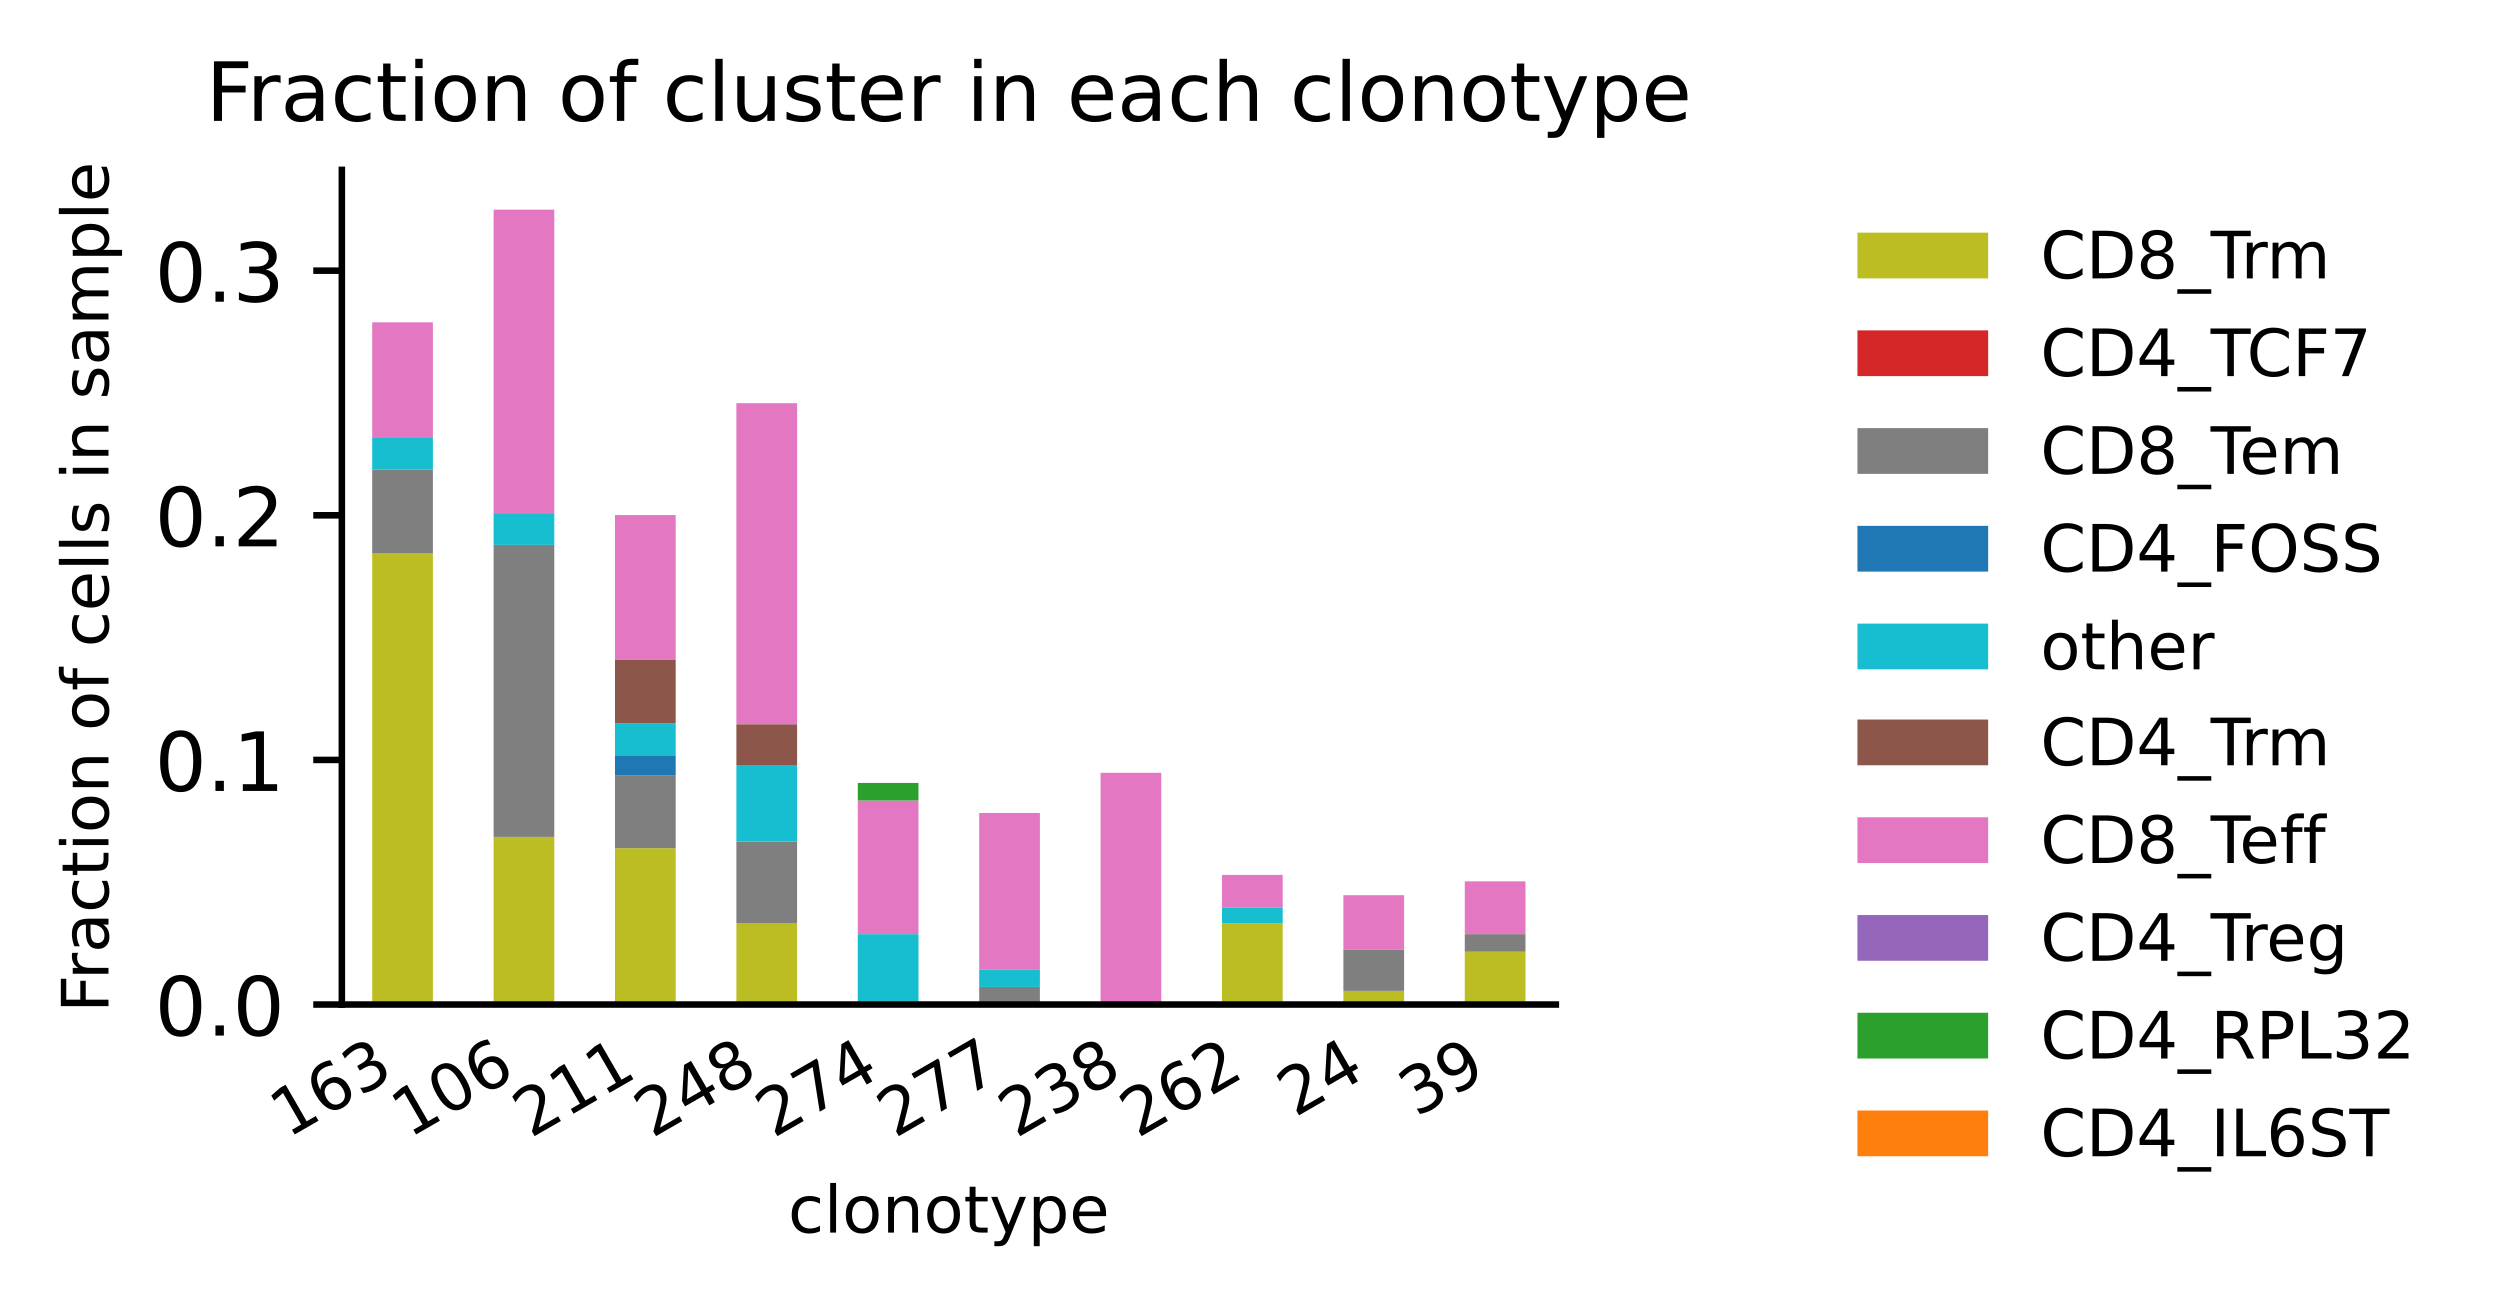 <?xml version="1.0" encoding="utf-8" standalone="no"?>
<!DOCTYPE svg PUBLIC "-//W3C//DTD SVG 1.1//EN"
  "http://www.w3.org/Graphics/SVG/1.1/DTD/svg11.dtd">
<!-- Created with matplotlib (https://matplotlib.org/) -->
<svg height="159.749pt" version="1.1" viewBox="0 0 306.031 159.749" width="306.031pt" xmlns="http://www.w3.org/2000/svg" xmlns:xlink="http://www.w3.org/1999/xlink">
 <defs>
  <style type="text/css">
*{stroke-linecap:butt;stroke-linejoin:round;}
  </style>
 </defs>
 <g id="figure_1">
  <g id="patch_1">
   <path d="M 0 159.749 
L 306.031 159.749 
L 306.031 0 
L 0 0 
z
" style="fill:#ffffff;"/>
  </g>
  <g id="axes_1">
   <g id="patch_2">
    <path d="M 41.846 122.966 
L 190.454 122.966 
L 190.454 20.798 
L 41.846 20.798 
z
" style="fill:#ffffff;"/>
   </g>
   <g id="patch_3">
    <path clip-path="url(#pb2cbaf1d78)" d="M 45.561 122.966 
L 52.991 122.966 
L 52.991 67.765 
L 45.561 67.765 
z
" style="fill:#bcbd22;"/>
   </g>
   <g id="patch_4">
    <path clip-path="url(#pb2cbaf1d78)" d="M 60.422 122.966 
L 67.852 122.966 
L 67.852 102.447 
L 60.422 102.447 
z
" style="fill:#bcbd22;"/>
   </g>
   <g id="patch_5">
    <path clip-path="url(#pb2cbaf1d78)" d="M 75.282 122.966 
L 82.713 122.966 
L 82.713 103.827 
L 75.282 103.827 
z
" style="fill:#bcbd22;"/>
   </g>
   <g id="patch_6">
    <path clip-path="url(#pb2cbaf1d78)" d="M 90.143 122.966 
L 97.574 122.966 
L 97.574 112.985 
L 90.143 112.985 
z
" style="fill:#bcbd22;"/>
   </g>
   <g id="patch_7">
    <path clip-path="url(#pb2cbaf1d78)" d="M 105.004 122.966 
L 112.434 122.966 
L 112.434 122.966 
L 105.004 122.966 
z
" style="fill:#bcbd22;"/>
   </g>
   <g id="patch_8">
    <path clip-path="url(#pb2cbaf1d78)" d="M 119.865 122.966 
L 127.295 122.966 
L 127.295 122.966 
L 119.865 122.966 
z
" style="fill:#bcbd22;"/>
   </g>
   <g id="patch_9">
    <path clip-path="url(#pb2cbaf1d78)" d="M 134.726 122.966 
L 142.156 122.966 
L 142.156 122.966 
L 134.726 122.966 
z
" style="fill:#bcbd22;"/>
   </g>
   <g id="patch_10">
    <path clip-path="url(#pb2cbaf1d78)" d="M 149.586 122.966 
L 157.017 122.966 
L 157.017 113.051 
L 149.586 113.051 
z
" style="fill:#bcbd22;"/>
   </g>
   <g id="patch_11">
    <path clip-path="url(#pb2cbaf1d78)" d="M 164.447 122.966 
L 171.878 122.966 
L 171.878 121.294 
L 164.447 121.294 
z
" style="fill:#bcbd22;"/>
   </g>
   <g id="patch_12">
    <path clip-path="url(#pb2cbaf1d78)" d="M 179.308 122.966 
L 186.738 122.966 
L 186.738 116.504 
L 179.308 116.504 
z
" style="fill:#bcbd22;"/>
   </g>
   <g id="patch_13">
    <path clip-path="url(#pb2cbaf1d78)" d="M 45.561 122.966 
L 52.991 122.966 
L 52.991 122.966 
L 45.561 122.966 
z
" style="fill:#d62728;"/>
   </g>
   <g id="patch_14">
    <path clip-path="url(#pb2cbaf1d78)" d="M 60.422 122.966 
L 67.852 122.966 
L 67.852 122.966 
L 60.422 122.966 
z
" style="fill:#d62728;"/>
   </g>
   <g id="patch_15">
    <path clip-path="url(#pb2cbaf1d78)" d="M 75.282 122.966 
L 82.713 122.966 
L 82.713 122.966 
L 75.282 122.966 
z
" style="fill:#d62728;"/>
   </g>
   <g id="patch_16">
    <path clip-path="url(#pb2cbaf1d78)" d="M 90.143 122.966 
L 97.574 122.966 
L 97.574 122.966 
L 90.143 122.966 
z
" style="fill:#d62728;"/>
   </g>
   <g id="patch_17">
    <path clip-path="url(#pb2cbaf1d78)" d="M 105.004 122.966 
L 112.434 122.966 
L 112.434 122.966 
L 105.004 122.966 
z
" style="fill:#d62728;"/>
   </g>
   <g id="patch_18">
    <path clip-path="url(#pb2cbaf1d78)" d="M 119.865 122.966 
L 127.295 122.966 
L 127.295 122.966 
L 119.865 122.966 
z
" style="fill:#d62728;"/>
   </g>
   <g id="patch_19">
    <path clip-path="url(#pb2cbaf1d78)" d="M 134.726 122.966 
L 142.156 122.966 
L 142.156 122.966 
L 134.726 122.966 
z
" style="fill:#d62728;"/>
   </g>
   <g id="patch_20">
    <path clip-path="url(#pb2cbaf1d78)" d="M 149.586 122.966 
L 157.017 122.966 
L 157.017 122.966 
L 149.586 122.966 
z
" style="fill:#d62728;"/>
   </g>
   <g id="patch_21">
    <path clip-path="url(#pb2cbaf1d78)" d="M 164.447 122.966 
L 171.878 122.966 
L 171.878 122.966 
L 164.447 122.966 
z
" style="fill:#d62728;"/>
   </g>
   <g id="patch_22">
    <path clip-path="url(#pb2cbaf1d78)" d="M 179.308 122.966 
L 186.738 122.966 
L 186.738 122.966 
L 179.308 122.966 
z
" style="fill:#d62728;"/>
   </g>
   <g id="patch_23">
    <path clip-path="url(#pb2cbaf1d78)" d="M 45.561 67.765 
L 52.991 67.765 
L 52.991 57.506 
L 45.561 57.506 
z
" style="fill:#7f7f7f;"/>
   </g>
   <g id="patch_24">
    <path clip-path="url(#pb2cbaf1d78)" d="M 60.422 102.447 
L 67.852 102.447 
L 67.852 66.703 
L 60.422 66.703 
z
" style="fill:#7f7f7f;"/>
   </g>
   <g id="patch_25">
    <path clip-path="url(#pb2cbaf1d78)" d="M 75.282 103.827 
L 82.713 103.827 
L 82.713 94.948 
L 75.282 94.948 
z
" style="fill:#7f7f7f;"/>
   </g>
   <g id="patch_26">
    <path clip-path="url(#pb2cbaf1d78)" d="M 90.143 112.985 
L 97.574 112.985 
L 97.574 103.004 
L 90.143 103.004 
z
" style="fill:#7f7f7f;"/>
   </g>
   <g id="patch_27">
    <path clip-path="url(#pb2cbaf1d78)" d="M 105.004 122.966 
L 112.434 122.966 
L 112.434 122.966 
L 105.004 122.966 
z
" style="fill:#7f7f7f;"/>
   </g>
   <g id="patch_28">
    <path clip-path="url(#pb2cbaf1d78)" d="M 119.865 122.966 
L 127.295 122.966 
L 127.295 120.812 
L 119.865 120.812 
z
" style="fill:#7f7f7f;"/>
   </g>
   <g id="patch_29">
    <path clip-path="url(#pb2cbaf1d78)" d="M 134.726 122.966 
L 142.156 122.966 
L 142.156 122.966 
L 134.726 122.966 
z
" style="fill:#7f7f7f;"/>
   </g>
   <g id="patch_30">
    <path clip-path="url(#pb2cbaf1d78)" d="M 149.586 122.966 
L 157.017 122.966 
L 157.017 122.966 
L 149.586 122.966 
z
" style="fill:#7f7f7f;"/>
   </g>
   <g id="patch_31">
    <path clip-path="url(#pb2cbaf1d78)" d="M 164.447 121.294 
L 171.878 121.294 
L 171.878 116.275 
L 164.447 116.275 
z
" style="fill:#7f7f7f;"/>
   </g>
   <g id="patch_32">
    <path clip-path="url(#pb2cbaf1d78)" d="M 179.308 116.504 
L 186.738 116.504 
L 186.738 114.35 
L 179.308 114.35 
z
" style="fill:#7f7f7f;"/>
   </g>
   <g id="patch_33">
    <path clip-path="url(#pb2cbaf1d78)" d="M 45.561 122.966 
L 52.991 122.966 
L 52.991 122.966 
L 45.561 122.966 
z
" style="fill:#1f77b4;"/>
   </g>
   <g id="patch_34">
    <path clip-path="url(#pb2cbaf1d78)" d="M 60.422 122.966 
L 67.852 122.966 
L 67.852 122.966 
L 60.422 122.966 
z
" style="fill:#1f77b4;"/>
   </g>
   <g id="patch_35">
    <path clip-path="url(#pb2cbaf1d78)" d="M 75.282 94.948 
L 82.713 94.948 
L 82.713 92.452 
L 75.282 92.452 
z
" style="fill:#1f77b4;"/>
   </g>
   <g id="patch_36">
    <path clip-path="url(#pb2cbaf1d78)" d="M 90.143 122.966 
L 97.574 122.966 
L 97.574 122.966 
L 90.143 122.966 
z
" style="fill:#1f77b4;"/>
   </g>
   <g id="patch_37">
    <path clip-path="url(#pb2cbaf1d78)" d="M 105.004 122.966 
L 112.434 122.966 
L 112.434 122.966 
L 105.004 122.966 
z
" style="fill:#1f77b4;"/>
   </g>
   <g id="patch_38">
    <path clip-path="url(#pb2cbaf1d78)" d="M 119.865 122.966 
L 127.295 122.966 
L 127.295 122.966 
L 119.865 122.966 
z
" style="fill:#1f77b4;"/>
   </g>
   <g id="patch_39">
    <path clip-path="url(#pb2cbaf1d78)" d="M 134.726 122.966 
L 142.156 122.966 
L 142.156 122.966 
L 134.726 122.966 
z
" style="fill:#1f77b4;"/>
   </g>
   <g id="patch_40">
    <path clip-path="url(#pb2cbaf1d78)" d="M 149.586 122.966 
L 157.017 122.966 
L 157.017 122.966 
L 149.586 122.966 
z
" style="fill:#1f77b4;"/>
   </g>
   <g id="patch_41">
    <path clip-path="url(#pb2cbaf1d78)" d="M 164.447 122.966 
L 171.878 122.966 
L 171.878 122.966 
L 164.447 122.966 
z
" style="fill:#1f77b4;"/>
   </g>
   <g id="patch_42">
    <path clip-path="url(#pb2cbaf1d78)" d="M 179.308 122.966 
L 186.738 122.966 
L 186.738 122.966 
L 179.308 122.966 
z
" style="fill:#1f77b4;"/>
   </g>
   <g id="patch_43">
    <path clip-path="url(#pb2cbaf1d78)" d="M 45.561 57.506 
L 52.991 57.506 
L 52.991 53.617 
L 45.561 53.617 
z
" style="fill:#17becf;"/>
   </g>
   <g id="patch_44">
    <path clip-path="url(#pb2cbaf1d78)" d="M 60.422 66.703 
L 67.852 66.703 
L 67.852 62.814 
L 60.422 62.814 
z
" style="fill:#17becf;"/>
   </g>
   <g id="patch_45">
    <path clip-path="url(#pb2cbaf1d78)" d="M 75.282 92.452 
L 82.713 92.452 
L 82.713 88.564 
L 75.282 88.564 
z
" style="fill:#17becf;"/>
   </g>
   <g id="patch_46">
    <path clip-path="url(#pb2cbaf1d78)" d="M 90.143 103.004 
L 97.574 103.004 
L 97.574 93.646 
L 90.143 93.646 
z
" style="fill:#17becf;"/>
   </g>
   <g id="patch_47">
    <path clip-path="url(#pb2cbaf1d78)" d="M 105.004 122.966 
L 112.434 122.966 
L 112.434 114.35 
L 105.004 114.35 
z
" style="fill:#17becf;"/>
   </g>
   <g id="patch_48">
    <path clip-path="url(#pb2cbaf1d78)" d="M 119.865 120.812 
L 127.295 120.812 
L 127.295 118.658 
L 119.865 118.658 
z
" style="fill:#17becf;"/>
   </g>
   <g id="patch_49">
    <path clip-path="url(#pb2cbaf1d78)" d="M 134.726 122.966 
L 142.156 122.966 
L 142.156 122.966 
L 134.726 122.966 
z
" style="fill:#17becf;"/>
   </g>
   <g id="patch_50">
    <path clip-path="url(#pb2cbaf1d78)" d="M 149.586 113.051 
L 157.017 113.051 
L 157.017 111.068 
L 149.586 111.068 
z
" style="fill:#17becf;"/>
   </g>
   <g id="patch_51">
    <path clip-path="url(#pb2cbaf1d78)" d="M 164.447 122.966 
L 171.878 122.966 
L 171.878 122.966 
L 164.447 122.966 
z
" style="fill:#17becf;"/>
   </g>
   <g id="patch_52">
    <path clip-path="url(#pb2cbaf1d78)" d="M 179.308 122.966 
L 186.738 122.966 
L 186.738 122.966 
L 179.308 122.966 
z
" style="fill:#17becf;"/>
   </g>
   <g id="patch_53">
    <path clip-path="url(#pb2cbaf1d78)" d="M 45.561 122.966 
L 52.991 122.966 
L 52.991 122.966 
L 45.561 122.966 
z
" style="fill:#8c564b;"/>
   </g>
   <g id="patch_54">
    <path clip-path="url(#pb2cbaf1d78)" d="M 60.422 122.966 
L 67.852 122.966 
L 67.852 122.966 
L 60.422 122.966 
z
" style="fill:#8c564b;"/>
   </g>
   <g id="patch_55">
    <path clip-path="url(#pb2cbaf1d78)" d="M 75.282 88.564 
L 82.713 88.564 
L 82.713 80.786 
L 75.282 80.786 
z
" style="fill:#8c564b;"/>
   </g>
   <g id="patch_56">
    <path clip-path="url(#pb2cbaf1d78)" d="M 90.143 93.646 
L 97.574 93.646 
L 97.574 88.656 
L 90.143 88.656 
z
" style="fill:#8c564b;"/>
   </g>
   <g id="patch_57">
    <path clip-path="url(#pb2cbaf1d78)" d="M 105.004 122.966 
L 112.434 122.966 
L 112.434 122.966 
L 105.004 122.966 
z
" style="fill:#8c564b;"/>
   </g>
   <g id="patch_58">
    <path clip-path="url(#pb2cbaf1d78)" d="M 119.865 122.966 
L 127.295 122.966 
L 127.295 122.966 
L 119.865 122.966 
z
" style="fill:#8c564b;"/>
   </g>
   <g id="patch_59">
    <path clip-path="url(#pb2cbaf1d78)" d="M 134.726 122.966 
L 142.156 122.966 
L 142.156 122.966 
L 134.726 122.966 
z
" style="fill:#8c564b;"/>
   </g>
   <g id="patch_60">
    <path clip-path="url(#pb2cbaf1d78)" d="M 149.586 122.966 
L 157.017 122.966 
L 157.017 122.966 
L 149.586 122.966 
z
" style="fill:#8c564b;"/>
   </g>
   <g id="patch_61">
    <path clip-path="url(#pb2cbaf1d78)" d="M 164.447 122.966 
L 171.878 122.966 
L 171.878 122.966 
L 164.447 122.966 
z
" style="fill:#8c564b;"/>
   </g>
   <g id="patch_62">
    <path clip-path="url(#pb2cbaf1d78)" d="M 179.308 122.966 
L 186.738 122.966 
L 186.738 122.966 
L 179.308 122.966 
z
" style="fill:#8c564b;"/>
   </g>
   <g id="patch_63">
    <path clip-path="url(#pb2cbaf1d78)" d="M 45.561 53.617 
L 52.991 53.617 
L 52.991 39.455 
L 45.561 39.455 
z
" style="fill:#e377c2;"/>
   </g>
   <g id="patch_64">
    <path clip-path="url(#pb2cbaf1d78)" d="M 60.422 62.814 
L 67.852 62.814 
L 67.852 25.664 
L 60.422 25.664 
z
" style="fill:#e377c2;"/>
   </g>
   <g id="patch_65">
    <path clip-path="url(#pb2cbaf1d78)" d="M 75.282 80.786 
L 82.713 80.786 
L 82.713 63.053 
L 75.282 63.053 
z
" style="fill:#e377c2;"/>
   </g>
   <g id="patch_66">
    <path clip-path="url(#pb2cbaf1d78)" d="M 90.143 88.656 
L 97.574 88.656 
L 97.574 49.355 
L 90.143 49.355 
z
" style="fill:#e377c2;"/>
   </g>
   <g id="patch_67">
    <path clip-path="url(#pb2cbaf1d78)" d="M 105.004 114.35 
L 112.434 114.35 
L 112.434 97.996 
L 105.004 97.996 
z
" style="fill:#e377c2;"/>
   </g>
   <g id="patch_68">
    <path clip-path="url(#pb2cbaf1d78)" d="M 119.865 118.658 
L 127.295 118.658 
L 127.295 99.517 
L 119.865 99.517 
z
" style="fill:#e377c2;"/>
   </g>
   <g id="patch_69">
    <path clip-path="url(#pb2cbaf1d78)" d="M 134.726 122.966 
L 142.156 122.966 
L 142.156 94.599 
L 134.726 94.599 
z
" style="fill:#e377c2;"/>
   </g>
   <g id="patch_70">
    <path clip-path="url(#pb2cbaf1d78)" d="M 149.586 111.068 
L 157.017 111.068 
L 157.017 107.102 
L 149.586 107.102 
z
" style="fill:#e377c2;"/>
   </g>
   <g id="patch_71">
    <path clip-path="url(#pb2cbaf1d78)" d="M 164.447 116.275 
L 171.878 116.275 
L 171.878 109.584 
L 164.447 109.584 
z
" style="fill:#e377c2;"/>
   </g>
   <g id="patch_72">
    <path clip-path="url(#pb2cbaf1d78)" d="M 179.308 114.35 
L 186.738 114.35 
L 186.738 107.887 
L 179.308 107.887 
z
" style="fill:#e377c2;"/>
   </g>
   <g id="patch_73">
    <path clip-path="url(#pb2cbaf1d78)" d="M 45.561 122.966 
L 52.991 122.966 
L 52.991 122.966 
L 45.561 122.966 
z
" style="fill:#9467bd;"/>
   </g>
   <g id="patch_74">
    <path clip-path="url(#pb2cbaf1d78)" d="M 60.422 122.966 
L 67.852 122.966 
L 67.852 122.966 
L 60.422 122.966 
z
" style="fill:#9467bd;"/>
   </g>
   <g id="patch_75">
    <path clip-path="url(#pb2cbaf1d78)" d="M 75.282 122.966 
L 82.713 122.966 
L 82.713 122.966 
L 75.282 122.966 
z
" style="fill:#9467bd;"/>
   </g>
   <g id="patch_76">
    <path clip-path="url(#pb2cbaf1d78)" d="M 90.143 122.966 
L 97.574 122.966 
L 97.574 122.966 
L 90.143 122.966 
z
" style="fill:#9467bd;"/>
   </g>
   <g id="patch_77">
    <path clip-path="url(#pb2cbaf1d78)" d="M 105.004 122.966 
L 112.434 122.966 
L 112.434 122.966 
L 105.004 122.966 
z
" style="fill:#9467bd;"/>
   </g>
   <g id="patch_78">
    <path clip-path="url(#pb2cbaf1d78)" d="M 119.865 122.966 
L 127.295 122.966 
L 127.295 122.966 
L 119.865 122.966 
z
" style="fill:#9467bd;"/>
   </g>
   <g id="patch_79">
    <path clip-path="url(#pb2cbaf1d78)" d="M 134.726 122.966 
L 142.156 122.966 
L 142.156 122.966 
L 134.726 122.966 
z
" style="fill:#9467bd;"/>
   </g>
   <g id="patch_80">
    <path clip-path="url(#pb2cbaf1d78)" d="M 149.586 122.966 
L 157.017 122.966 
L 157.017 122.966 
L 149.586 122.966 
z
" style="fill:#9467bd;"/>
   </g>
   <g id="patch_81">
    <path clip-path="url(#pb2cbaf1d78)" d="M 164.447 122.966 
L 171.878 122.966 
L 171.878 122.966 
L 164.447 122.966 
z
" style="fill:#9467bd;"/>
   </g>
   <g id="patch_82">
    <path clip-path="url(#pb2cbaf1d78)" d="M 179.308 122.966 
L 186.738 122.966 
L 186.738 122.966 
L 179.308 122.966 
z
" style="fill:#9467bd;"/>
   </g>
   <g id="patch_83">
    <path clip-path="url(#pb2cbaf1d78)" d="M 45.561 122.966 
L 52.991 122.966 
L 52.991 122.966 
L 45.561 122.966 
z
" style="fill:#2ca02c;"/>
   </g>
   <g id="patch_84">
    <path clip-path="url(#pb2cbaf1d78)" d="M 60.422 122.966 
L 67.852 122.966 
L 67.852 122.966 
L 60.422 122.966 
z
" style="fill:#2ca02c;"/>
   </g>
   <g id="patch_85">
    <path clip-path="url(#pb2cbaf1d78)" d="M 75.282 122.966 
L 82.713 122.966 
L 82.713 122.966 
L 75.282 122.966 
z
" style="fill:#2ca02c;"/>
   </g>
   <g id="patch_86">
    <path clip-path="url(#pb2cbaf1d78)" d="M 90.143 122.966 
L 97.574 122.966 
L 97.574 122.966 
L 90.143 122.966 
z
" style="fill:#2ca02c;"/>
   </g>
   <g id="patch_87">
    <path clip-path="url(#pb2cbaf1d78)" d="M 105.004 97.996 
L 112.434 97.996 
L 112.434 95.841 
L 105.004 95.841 
z
" style="fill:#2ca02c;"/>
   </g>
   <g id="patch_88">
    <path clip-path="url(#pb2cbaf1d78)" d="M 119.865 122.966 
L 127.295 122.966 
L 127.295 122.966 
L 119.865 122.966 
z
" style="fill:#2ca02c;"/>
   </g>
   <g id="patch_89">
    <path clip-path="url(#pb2cbaf1d78)" d="M 134.726 122.966 
L 142.156 122.966 
L 142.156 122.966 
L 134.726 122.966 
z
" style="fill:#2ca02c;"/>
   </g>
   <g id="patch_90">
    <path clip-path="url(#pb2cbaf1d78)" d="M 149.586 122.966 
L 157.017 122.966 
L 157.017 122.966 
L 149.586 122.966 
z
" style="fill:#2ca02c;"/>
   </g>
   <g id="patch_91">
    <path clip-path="url(#pb2cbaf1d78)" d="M 164.447 122.966 
L 171.878 122.966 
L 171.878 122.966 
L 164.447 122.966 
z
" style="fill:#2ca02c;"/>
   </g>
   <g id="patch_92">
    <path clip-path="url(#pb2cbaf1d78)" d="M 179.308 122.966 
L 186.738 122.966 
L 186.738 122.966 
L 179.308 122.966 
z
" style="fill:#2ca02c;"/>
   </g>
   <g id="patch_93">
    <path clip-path="url(#pb2cbaf1d78)" d="M 45.561 122.966 
L 52.991 122.966 
L 52.991 122.966 
L 45.561 122.966 
z
" style="fill:#ff7f0e;"/>
   </g>
   <g id="patch_94">
    <path clip-path="url(#pb2cbaf1d78)" d="M 60.422 122.966 
L 67.852 122.966 
L 67.852 122.966 
L 60.422 122.966 
z
" style="fill:#ff7f0e;"/>
   </g>
   <g id="patch_95">
    <path clip-path="url(#pb2cbaf1d78)" d="M 75.282 122.966 
L 82.713 122.966 
L 82.713 122.966 
L 75.282 122.966 
z
" style="fill:#ff7f0e;"/>
   </g>
   <g id="patch_96">
    <path clip-path="url(#pb2cbaf1d78)" d="M 90.143 122.966 
L 97.574 122.966 
L 97.574 122.966 
L 90.143 122.966 
z
" style="fill:#ff7f0e;"/>
   </g>
   <g id="patch_97">
    <path clip-path="url(#pb2cbaf1d78)" d="M 105.004 122.966 
L 112.434 122.966 
L 112.434 122.966 
L 105.004 122.966 
z
" style="fill:#ff7f0e;"/>
   </g>
   <g id="patch_98">
    <path clip-path="url(#pb2cbaf1d78)" d="M 119.865 122.966 
L 127.295 122.966 
L 127.295 122.966 
L 119.865 122.966 
z
" style="fill:#ff7f0e;"/>
   </g>
   <g id="patch_99">
    <path clip-path="url(#pb2cbaf1d78)" d="M 134.726 122.966 
L 142.156 122.966 
L 142.156 122.966 
L 134.726 122.966 
z
" style="fill:#ff7f0e;"/>
   </g>
   <g id="patch_100">
    <path clip-path="url(#pb2cbaf1d78)" d="M 149.586 122.966 
L 157.017 122.966 
L 157.017 122.966 
L 149.586 122.966 
z
" style="fill:#ff7f0e;"/>
   </g>
   <g id="patch_101">
    <path clip-path="url(#pb2cbaf1d78)" d="M 164.447 122.966 
L 171.878 122.966 
L 171.878 122.966 
L 164.447 122.966 
z
" style="fill:#ff7f0e;"/>
   </g>
   <g id="patch_102">
    <path clip-path="url(#pb2cbaf1d78)" d="M 179.308 122.966 
L 186.738 122.966 
L 186.738 122.966 
L 179.308 122.966 
z
" style="fill:#ff7f0e;"/>
   </g>
   <g id="matplotlib.axis_1">
    <g id="xtick_1">
     <g id="line2d_1"/>
     <g id="text_1">
      <!-- 163 -->
      <defs>
       <path d="M 12.406 8.297 
L 28.516 8.297 
L 28.516 63.922 
L 10.984 60.406 
L 10.984 69.391 
L 28.422 72.906 
L 38.281 72.906 
L 38.281 8.297 
L 54.391 8.297 
L 54.391 0 
L 12.406 0 
z
" id="DejaVuSans-49"/>
       <path d="M 33.016 40.375 
Q 26.375 40.375 22.484 35.828 
Q 18.609 31.297 18.609 23.391 
Q 18.609 15.531 22.484 10.953 
Q 26.375 6.391 33.016 6.391 
Q 39.656 6.391 43.531 10.953 
Q 47.406 15.531 47.406 23.391 
Q 47.406 31.297 43.531 35.828 
Q 39.656 40.375 33.016 40.375 
z
M 52.594 71.297 
L 52.594 62.312 
Q 48.875 64.062 45.094 64.984 
Q 41.312 65.922 37.594 65.922 
Q 27.828 65.922 22.672 59.328 
Q 17.531 52.734 16.797 39.406 
Q 19.672 43.656 24.016 45.922 
Q 28.375 48.188 33.594 48.188 
Q 44.578 48.188 50.953 41.516 
Q 57.328 34.859 57.328 23.391 
Q 57.328 12.156 50.688 5.359 
Q 44.047 -1.422 33.016 -1.422 
Q 20.359 -1.422 13.672 8.266 
Q 6.984 17.969 6.984 36.375 
Q 6.984 53.656 15.188 63.938 
Q 23.391 74.219 37.203 74.219 
Q 40.922 74.219 44.703 73.484 
Q 48.484 72.75 52.594 71.297 
z
" id="DejaVuSans-54"/>
       <path d="M 40.578 39.312 
Q 47.656 37.797 51.625 33 
Q 55.609 28.219 55.609 21.188 
Q 55.609 10.406 48.188 4.484 
Q 40.766 -1.422 27.094 -1.422 
Q 22.516 -1.422 17.656 -0.516 
Q 12.797 0.391 7.625 2.203 
L 7.625 11.719 
Q 11.719 9.328 16.594 8.109 
Q 21.484 6.891 26.812 6.891 
Q 36.078 6.891 40.938 10.547 
Q 45.797 14.203 45.797 21.188 
Q 45.797 27.641 41.281 31.266 
Q 36.766 34.906 28.719 34.906 
L 20.219 34.906 
L 20.219 43.016 
L 29.109 43.016 
Q 36.375 43.016 40.234 45.922 
Q 44.094 48.828 44.094 54.297 
Q 44.094 59.906 40.109 62.906 
Q 36.141 65.922 28.719 65.922 
Q 24.656 65.922 20.016 65.031 
Q 15.375 64.156 9.812 62.312 
L 9.812 71.094 
Q 15.438 72.656 20.344 73.438 
Q 25.25 74.219 29.594 74.219 
Q 40.828 74.219 47.359 69.109 
Q 53.906 64.016 53.906 55.328 
Q 53.906 49.266 50.438 45.094 
Q 46.969 40.922 40.578 39.312 
z
" id="DejaVuSans-51"/>
      </defs>
      <g transform="translate(35.22 139.366)rotate(-30)scale(0.08 -0.08)">
       <use xlink:href="#DejaVuSans-49"/>
       <use x="63.623" xlink:href="#DejaVuSans-54"/>
       <use x="127.246" xlink:href="#DejaVuSans-51"/>
      </g>
     </g>
    </g>
    <g id="xtick_2">
     <g id="line2d_2"/>
     <g id="text_2">
      <!-- 106 -->
      <defs>
       <path d="M 31.781 66.406 
Q 24.172 66.406 20.328 58.906 
Q 16.5 51.422 16.5 36.375 
Q 16.5 21.391 20.328 13.891 
Q 24.172 6.391 31.781 6.391 
Q 39.453 6.391 43.281 13.891 
Q 47.125 21.391 47.125 36.375 
Q 47.125 51.422 43.281 58.906 
Q 39.453 66.406 31.781 66.406 
z
M 31.781 74.219 
Q 44.047 74.219 50.516 64.516 
Q 56.984 54.828 56.984 36.375 
Q 56.984 17.969 50.516 8.266 
Q 44.047 -1.422 31.781 -1.422 
Q 19.531 -1.422 13.062 8.266 
Q 6.594 17.969 6.594 36.375 
Q 6.594 54.828 13.062 64.516 
Q 19.531 74.219 31.781 74.219 
z
" id="DejaVuSans-48"/>
      </defs>
      <g transform="translate(50.081 139.366)rotate(-30)scale(0.08 -0.08)">
       <use xlink:href="#DejaVuSans-49"/>
       <use x="63.623" xlink:href="#DejaVuSans-48"/>
       <use x="127.246" xlink:href="#DejaVuSans-54"/>
      </g>
     </g>
    </g>
    <g id="xtick_3">
     <g id="line2d_3"/>
     <g id="text_3">
      <!-- 211 -->
      <defs>
       <path d="M 19.188 8.297 
L 53.609 8.297 
L 53.609 0 
L 7.328 0 
L 7.328 8.297 
Q 12.938 14.109 22.625 23.891 
Q 32.328 33.688 34.812 36.531 
Q 39.547 41.844 41.422 45.531 
Q 43.312 49.219 43.312 52.781 
Q 43.312 58.594 39.234 62.25 
Q 35.156 65.922 28.609 65.922 
Q 23.969 65.922 18.812 64.312 
Q 13.672 62.703 7.812 59.422 
L 7.812 69.391 
Q 13.766 71.781 18.938 73 
Q 24.125 74.219 28.422 74.219 
Q 39.75 74.219 46.484 68.547 
Q 53.219 62.891 53.219 53.422 
Q 53.219 48.922 51.531 44.891 
Q 49.859 40.875 45.406 35.406 
Q 44.188 33.984 37.641 27.219 
Q 31.109 20.453 19.188 8.297 
z
" id="DejaVuSans-50"/>
      </defs>
      <g transform="translate(64.942 139.366)rotate(-30)scale(0.08 -0.08)">
       <use xlink:href="#DejaVuSans-50"/>
       <use x="63.623" xlink:href="#DejaVuSans-49"/>
       <use x="127.246" xlink:href="#DejaVuSans-49"/>
      </g>
     </g>
    </g>
    <g id="xtick_4">
     <g id="line2d_4"/>
     <g id="text_4">
      <!-- 248 -->
      <defs>
       <path d="M 37.797 64.312 
L 12.891 25.391 
L 37.797 25.391 
z
M 35.203 72.906 
L 47.609 72.906 
L 47.609 25.391 
L 58.016 25.391 
L 58.016 17.188 
L 47.609 17.188 
L 47.609 0 
L 37.797 0 
L 37.797 17.188 
L 4.891 17.188 
L 4.891 26.703 
z
" id="DejaVuSans-52"/>
       <path d="M 31.781 34.625 
Q 24.75 34.625 20.719 30.859 
Q 16.703 27.094 16.703 20.516 
Q 16.703 13.922 20.719 10.156 
Q 24.75 6.391 31.781 6.391 
Q 38.812 6.391 42.859 10.172 
Q 46.922 13.969 46.922 20.516 
Q 46.922 27.094 42.891 30.859 
Q 38.875 34.625 31.781 34.625 
z
M 21.922 38.812 
Q 15.578 40.375 12.031 44.719 
Q 8.5 49.078 8.5 55.328 
Q 8.5 64.062 14.719 69.141 
Q 20.953 74.219 31.781 74.219 
Q 42.672 74.219 48.875 69.141 
Q 55.078 64.062 55.078 55.328 
Q 55.078 49.078 51.531 44.719 
Q 48 40.375 41.703 38.812 
Q 48.828 37.156 52.797 32.312 
Q 56.781 27.484 56.781 20.516 
Q 56.781 9.906 50.312 4.234 
Q 43.844 -1.422 31.781 -1.422 
Q 19.734 -1.422 13.25 4.234 
Q 6.781 9.906 6.781 20.516 
Q 6.781 27.484 10.781 32.312 
Q 14.797 37.156 21.922 38.812 
z
M 18.312 54.391 
Q 18.312 48.734 21.844 45.562 
Q 25.391 42.391 31.781 42.391 
Q 38.141 42.391 41.719 45.562 
Q 45.312 48.734 45.312 54.391 
Q 45.312 60.062 41.719 63.234 
Q 38.141 66.406 31.781 66.406 
Q 25.391 66.406 21.844 63.234 
Q 18.312 60.062 18.312 54.391 
z
" id="DejaVuSans-56"/>
      </defs>
      <g transform="translate(79.802 139.366)rotate(-30)scale(0.08 -0.08)">
       <use xlink:href="#DejaVuSans-50"/>
       <use x="63.623" xlink:href="#DejaVuSans-52"/>
       <use x="127.246" xlink:href="#DejaVuSans-56"/>
      </g>
     </g>
    </g>
    <g id="xtick_5">
     <g id="line2d_5"/>
     <g id="text_5">
      <!-- 274 -->
      <defs>
       <path d="M 8.203 72.906 
L 55.078 72.906 
L 55.078 68.703 
L 28.609 0 
L 18.312 0 
L 43.219 64.594 
L 8.203 64.594 
z
" id="DejaVuSans-55"/>
      </defs>
      <g transform="translate(94.663 139.366)rotate(-30)scale(0.08 -0.08)">
       <use xlink:href="#DejaVuSans-50"/>
       <use x="63.623" xlink:href="#DejaVuSans-55"/>
       <use x="127.246" xlink:href="#DejaVuSans-52"/>
      </g>
     </g>
    </g>
    <g id="xtick_6">
     <g id="line2d_6"/>
     <g id="text_6">
      <!-- 277 -->
      <g transform="translate(109.524 139.366)rotate(-30)scale(0.08 -0.08)">
       <use xlink:href="#DejaVuSans-50"/>
       <use x="63.623" xlink:href="#DejaVuSans-55"/>
       <use x="127.246" xlink:href="#DejaVuSans-55"/>
      </g>
     </g>
    </g>
    <g id="xtick_7">
     <g id="line2d_7"/>
     <g id="text_7">
      <!-- 238 -->
      <g transform="translate(124.385 139.366)rotate(-30)scale(0.08 -0.08)">
       <use xlink:href="#DejaVuSans-50"/>
       <use x="63.623" xlink:href="#DejaVuSans-51"/>
       <use x="127.246" xlink:href="#DejaVuSans-56"/>
      </g>
     </g>
    </g>
    <g id="xtick_8">
     <g id="line2d_8"/>
     <g id="text_8">
      <!-- 262 -->
      <g transform="translate(139.246 139.366)rotate(-30)scale(0.08 -0.08)">
       <use xlink:href="#DejaVuSans-50"/>
       <use x="63.623" xlink:href="#DejaVuSans-54"/>
       <use x="127.246" xlink:href="#DejaVuSans-50"/>
      </g>
     </g>
    </g>
    <g id="xtick_9">
     <g id="line2d_9"/>
     <g id="text_9">
      <!-- 24 -->
      <g transform="translate(158.514 136.821)rotate(-30)scale(0.08 -0.08)">
       <use xlink:href="#DejaVuSans-50"/>
       <use x="63.623" xlink:href="#DejaVuSans-52"/>
      </g>
     </g>
    </g>
    <g id="xtick_10">
     <g id="line2d_10"/>
     <g id="text_10">
      <!-- 39 -->
      <defs>
       <path d="M 10.984 1.516 
L 10.984 10.5 
Q 14.703 8.734 18.5 7.812 
Q 22.312 6.891 25.984 6.891 
Q 35.75 6.891 40.891 13.453 
Q 46.047 20.016 46.781 33.406 
Q 43.953 29.203 39.594 26.953 
Q 35.25 24.703 29.984 24.703 
Q 19.047 24.703 12.672 31.312 
Q 6.297 37.938 6.297 49.422 
Q 6.297 60.641 12.938 67.422 
Q 19.578 74.219 30.609 74.219 
Q 43.266 74.219 49.922 64.516 
Q 56.594 54.828 56.594 36.375 
Q 56.594 19.141 48.406 8.859 
Q 40.234 -1.422 26.422 -1.422 
Q 22.703 -1.422 18.891 -0.688 
Q 15.094 0.047 10.984 1.516 
z
M 30.609 32.422 
Q 37.25 32.422 41.125 36.953 
Q 45.016 41.5 45.016 49.422 
Q 45.016 57.281 41.125 61.844 
Q 37.25 66.406 30.609 66.406 
Q 23.969 66.406 20.094 61.844 
Q 16.219 57.281 16.219 49.422 
Q 16.219 41.5 20.094 36.953 
Q 23.969 32.422 30.609 32.422 
z
" id="DejaVuSans-57"/>
      </defs>
      <g transform="translate(173.375 136.821)rotate(-30)scale(0.08 -0.08)">
       <use xlink:href="#DejaVuSans-51"/>
       <use x="63.623" xlink:href="#DejaVuSans-57"/>
      </g>
     </g>
    </g>
    <g id="text_11">
     <!-- clonotype -->
     <defs>
      <path d="M 48.781 52.594 
L 48.781 44.188 
Q 44.969 46.297 41.141 47.344 
Q 37.312 48.391 33.406 48.391 
Q 24.656 48.391 19.812 42.844 
Q 14.984 37.312 14.984 27.297 
Q 14.984 17.281 19.812 11.734 
Q 24.656 6.203 33.406 6.203 
Q 37.312 6.203 41.141 7.25 
Q 44.969 8.297 48.781 10.406 
L 48.781 2.094 
Q 45.016 0.344 40.984 -0.531 
Q 36.969 -1.422 32.422 -1.422 
Q 20.062 -1.422 12.781 6.344 
Q 5.516 14.109 5.516 27.297 
Q 5.516 40.672 12.859 48.328 
Q 20.219 56 33.016 56 
Q 37.156 56 41.109 55.141 
Q 45.062 54.297 48.781 52.594 
z
" id="DejaVuSans-99"/>
      <path d="M 9.422 75.984 
L 18.406 75.984 
L 18.406 0 
L 9.422 0 
z
" id="DejaVuSans-108"/>
      <path d="M 30.609 48.391 
Q 23.391 48.391 19.188 42.75 
Q 14.984 37.109 14.984 27.297 
Q 14.984 17.484 19.156 11.844 
Q 23.344 6.203 30.609 6.203 
Q 37.797 6.203 41.984 11.859 
Q 46.188 17.531 46.188 27.297 
Q 46.188 37.016 41.984 42.703 
Q 37.797 48.391 30.609 48.391 
z
M 30.609 56 
Q 42.328 56 49.016 48.375 
Q 55.719 40.766 55.719 27.297 
Q 55.719 13.875 49.016 6.219 
Q 42.328 -1.422 30.609 -1.422 
Q 18.844 -1.422 12.172 6.219 
Q 5.516 13.875 5.516 27.297 
Q 5.516 40.766 12.172 48.375 
Q 18.844 56 30.609 56 
z
" id="DejaVuSans-111"/>
      <path d="M 54.891 33.016 
L 54.891 0 
L 45.906 0 
L 45.906 32.719 
Q 45.906 40.484 42.875 44.328 
Q 39.844 48.188 33.797 48.188 
Q 26.516 48.188 22.312 43.547 
Q 18.109 38.922 18.109 30.906 
L 18.109 0 
L 9.078 0 
L 9.078 54.688 
L 18.109 54.688 
L 18.109 46.188 
Q 21.344 51.125 25.703 53.562 
Q 30.078 56 35.797 56 
Q 45.219 56 50.047 50.172 
Q 54.891 44.344 54.891 33.016 
z
" id="DejaVuSans-110"/>
      <path d="M 18.312 70.219 
L 18.312 54.688 
L 36.812 54.688 
L 36.812 47.703 
L 18.312 47.703 
L 18.312 18.016 
Q 18.312 11.328 20.141 9.422 
Q 21.969 7.516 27.594 7.516 
L 36.812 7.516 
L 36.812 0 
L 27.594 0 
Q 17.188 0 13.234 3.875 
Q 9.281 7.766 9.281 18.016 
L 9.281 47.703 
L 2.688 47.703 
L 2.688 54.688 
L 9.281 54.688 
L 9.281 70.219 
z
" id="DejaVuSans-116"/>
      <path d="M 32.172 -5.078 
Q 28.375 -14.844 24.75 -17.812 
Q 21.141 -20.797 15.094 -20.797 
L 7.906 -20.797 
L 7.906 -13.281 
L 13.188 -13.281 
Q 16.891 -13.281 18.938 -11.516 
Q 21 -9.766 23.484 -3.219 
L 25.094 0.875 
L 2.984 54.688 
L 12.5 54.688 
L 29.594 11.922 
L 46.688 54.688 
L 56.203 54.688 
z
" id="DejaVuSans-121"/>
      <path d="M 18.109 8.203 
L 18.109 -20.797 
L 9.078 -20.797 
L 9.078 54.688 
L 18.109 54.688 
L 18.109 46.391 
Q 20.953 51.266 25.266 53.625 
Q 29.594 56 35.594 56 
Q 45.562 56 51.781 48.094 
Q 58.016 40.188 58.016 27.297 
Q 58.016 14.406 51.781 6.484 
Q 45.562 -1.422 35.594 -1.422 
Q 29.594 -1.422 25.266 0.953 
Q 20.953 3.328 18.109 8.203 
z
M 48.688 27.297 
Q 48.688 37.203 44.609 42.844 
Q 40.531 48.484 33.406 48.484 
Q 26.266 48.484 22.188 42.844 
Q 18.109 37.203 18.109 27.297 
Q 18.109 17.391 22.188 11.75 
Q 26.266 6.109 33.406 6.109 
Q 40.531 6.109 44.609 11.75 
Q 48.688 17.391 48.688 27.297 
z
" id="DejaVuSans-112"/>
      <path d="M 56.203 29.594 
L 56.203 25.203 
L 14.891 25.203 
Q 15.484 15.922 20.484 11.062 
Q 25.484 6.203 34.422 6.203 
Q 39.594 6.203 44.453 7.469 
Q 49.312 8.734 54.109 11.281 
L 54.109 2.781 
Q 49.266 0.734 44.188 -0.344 
Q 39.109 -1.422 33.891 -1.422 
Q 20.797 -1.422 13.156 6.188 
Q 5.516 13.812 5.516 26.812 
Q 5.516 40.234 12.766 48.109 
Q 20.016 56 32.328 56 
Q 43.359 56 49.781 48.891 
Q 56.203 41.797 56.203 29.594 
z
M 47.219 32.234 
Q 47.125 39.594 43.094 43.984 
Q 39.062 48.391 32.422 48.391 
Q 24.906 48.391 20.391 44.141 
Q 15.875 39.891 15.188 32.172 
z
" id="DejaVuSans-101"/>
     </defs>
     <g transform="translate(96.473 150.885)scale(0.08 -0.08)">
      <use xlink:href="#DejaVuSans-99"/>
      <use x="54.98" xlink:href="#DejaVuSans-108"/>
      <use x="82.764" xlink:href="#DejaVuSans-111"/>
      <use x="143.945" xlink:href="#DejaVuSans-110"/>
      <use x="207.324" xlink:href="#DejaVuSans-111"/>
      <use x="268.506" xlink:href="#DejaVuSans-116"/>
      <use x="307.715" xlink:href="#DejaVuSans-121"/>
      <use x="366.895" xlink:href="#DejaVuSans-112"/>
      <use x="430.371" xlink:href="#DejaVuSans-101"/>
     </g>
    </g>
   </g>
   <g id="matplotlib.axis_2">
    <g id="ytick_1">
     <g id="line2d_11">
      <defs>
       <path d="M 0 0 
L -3.5 0 
" id="m63002319fa" style="stroke:#000000;stroke-width:0.8;"/>
      </defs>
      <g>
       <use style="stroke:#000000;stroke-width:0.8;" x="41.846" xlink:href="#m63002319fa" y="122.966"/>
      </g>
     </g>
     <g id="text_12">
      <!-- 0.0 -->
      <defs>
       <path d="M 10.688 12.406 
L 21 12.406 
L 21 0 
L 10.688 0 
z
" id="DejaVuSans-46"/>
      </defs>
      <g transform="translate(18.942 126.766)scale(0.1 -0.1)">
       <use xlink:href="#DejaVuSans-48"/>
       <use x="63.623" xlink:href="#DejaVuSans-46"/>
       <use x="95.41" xlink:href="#DejaVuSans-48"/>
      </g>
     </g>
    </g>
    <g id="ytick_2">
     <g id="line2d_12">
      <g>
       <use style="stroke:#000000;stroke-width:0.8;" x="41.846" xlink:href="#m63002319fa" y="93.023"/>
      </g>
     </g>
     <g id="text_13">
      <!-- 0.1 -->
      <g transform="translate(18.942 96.822)scale(0.1 -0.1)">
       <use xlink:href="#DejaVuSans-48"/>
       <use x="63.623" xlink:href="#DejaVuSans-46"/>
       <use x="95.41" xlink:href="#DejaVuSans-49"/>
      </g>
     </g>
    </g>
    <g id="ytick_3">
     <g id="line2d_13">
      <g>
       <use style="stroke:#000000;stroke-width:0.8;" x="41.846" xlink:href="#m63002319fa" y="63.079"/>
      </g>
     </g>
     <g id="text_14">
      <!-- 0.2 -->
      <g transform="translate(18.942 66.878)scale(0.1 -0.1)">
       <use xlink:href="#DejaVuSans-48"/>
       <use x="63.623" xlink:href="#DejaVuSans-46"/>
       <use x="95.41" xlink:href="#DejaVuSans-50"/>
      </g>
     </g>
    </g>
    <g id="ytick_4">
     <g id="line2d_14">
      <g>
       <use style="stroke:#000000;stroke-width:0.8;" x="41.846" xlink:href="#m63002319fa" y="33.135"/>
      </g>
     </g>
     <g id="text_15">
      <!-- 0.3 -->
      <g transform="translate(18.942 36.934)scale(0.1 -0.1)">
       <use xlink:href="#DejaVuSans-48"/>
       <use x="63.623" xlink:href="#DejaVuSans-46"/>
       <use x="95.41" xlink:href="#DejaVuSans-51"/>
      </g>
     </g>
    </g>
    <g id="text_16">
     <!-- Fraction of cells in sample -->
     <defs>
      <path d="M 9.812 72.906 
L 51.703 72.906 
L 51.703 64.594 
L 19.672 64.594 
L 19.672 43.109 
L 48.578 43.109 
L 48.578 34.812 
L 19.672 34.812 
L 19.672 0 
L 9.812 0 
z
" id="DejaVuSans-70"/>
      <path d="M 41.109 46.297 
Q 39.594 47.172 37.812 47.578 
Q 36.031 48 33.891 48 
Q 26.266 48 22.188 43.047 
Q 18.109 38.094 18.109 28.812 
L 18.109 0 
L 9.078 0 
L 9.078 54.688 
L 18.109 54.688 
L 18.109 46.188 
Q 20.953 51.172 25.484 53.578 
Q 30.031 56 36.531 56 
Q 37.453 56 38.578 55.875 
Q 39.703 55.766 41.062 55.516 
z
" id="DejaVuSans-114"/>
      <path d="M 34.281 27.484 
Q 23.391 27.484 19.188 25 
Q 14.984 22.516 14.984 16.5 
Q 14.984 11.719 18.141 8.906 
Q 21.297 6.109 26.703 6.109 
Q 34.188 6.109 38.703 11.406 
Q 43.219 16.703 43.219 25.484 
L 43.219 27.484 
z
M 52.203 31.203 
L 52.203 0 
L 43.219 0 
L 43.219 8.297 
Q 40.141 3.328 35.547 0.953 
Q 30.953 -1.422 24.312 -1.422 
Q 15.922 -1.422 10.953 3.297 
Q 6 8.016 6 15.922 
Q 6 25.141 12.172 29.828 
Q 18.359 34.516 30.609 34.516 
L 43.219 34.516 
L 43.219 35.406 
Q 43.219 41.609 39.141 45 
Q 35.062 48.391 27.688 48.391 
Q 23 48.391 18.547 47.266 
Q 14.109 46.141 10.016 43.891 
L 10.016 52.203 
Q 14.938 54.109 19.578 55.047 
Q 24.219 56 28.609 56 
Q 40.484 56 46.344 49.844 
Q 52.203 43.703 52.203 31.203 
z
" id="DejaVuSans-97"/>
      <path d="M 9.422 54.688 
L 18.406 54.688 
L 18.406 0 
L 9.422 0 
z
M 9.422 75.984 
L 18.406 75.984 
L 18.406 64.594 
L 9.422 64.594 
z
" id="DejaVuSans-105"/>
      <path id="DejaVuSans-32"/>
      <path d="M 37.109 75.984 
L 37.109 68.5 
L 28.516 68.5 
Q 23.688 68.5 21.797 66.547 
Q 19.922 64.594 19.922 59.516 
L 19.922 54.688 
L 34.719 54.688 
L 34.719 47.703 
L 19.922 47.703 
L 19.922 0 
L 10.891 0 
L 10.891 47.703 
L 2.297 47.703 
L 2.297 54.688 
L 10.891 54.688 
L 10.891 58.5 
Q 10.891 67.625 15.141 71.797 
Q 19.391 75.984 28.609 75.984 
z
" id="DejaVuSans-102"/>
      <path d="M 44.281 53.078 
L 44.281 44.578 
Q 40.484 46.531 36.375 47.5 
Q 32.281 48.484 27.875 48.484 
Q 21.188 48.484 17.844 46.438 
Q 14.5 44.391 14.5 40.281 
Q 14.5 37.156 16.891 35.375 
Q 19.281 33.594 26.516 31.984 
L 29.594 31.297 
Q 39.156 29.25 43.188 25.516 
Q 47.219 21.781 47.219 15.094 
Q 47.219 7.469 41.188 3.016 
Q 35.156 -1.422 24.609 -1.422 
Q 20.219 -1.422 15.453 -0.562 
Q 10.688 0.297 5.422 2 
L 5.422 11.281 
Q 10.406 8.688 15.234 7.391 
Q 20.062 6.109 24.812 6.109 
Q 31.156 6.109 34.562 8.281 
Q 37.984 10.453 37.984 14.406 
Q 37.984 18.062 35.516 20.016 
Q 33.062 21.969 24.703 23.781 
L 21.578 24.516 
Q 13.234 26.266 9.516 29.906 
Q 5.812 33.547 5.812 39.891 
Q 5.812 47.609 11.281 51.797 
Q 16.75 56 26.812 56 
Q 31.781 56 36.172 55.266 
Q 40.578 54.547 44.281 53.078 
z
" id="DejaVuSans-115"/>
      <path d="M 52 44.188 
Q 55.375 50.25 60.062 53.125 
Q 64.75 56 71.094 56 
Q 79.641 56 84.281 50.016 
Q 88.922 44.047 88.922 33.016 
L 88.922 0 
L 79.891 0 
L 79.891 32.719 
Q 79.891 40.578 77.094 44.375 
Q 74.312 48.188 68.609 48.188 
Q 61.625 48.188 57.562 43.547 
Q 53.516 38.922 53.516 30.906 
L 53.516 0 
L 44.484 0 
L 44.484 32.719 
Q 44.484 40.625 41.703 44.406 
Q 38.922 48.188 33.109 48.188 
Q 26.219 48.188 22.156 43.531 
Q 18.109 38.875 18.109 30.906 
L 18.109 0 
L 9.078 0 
L 9.078 54.688 
L 18.109 54.688 
L 18.109 46.188 
Q 21.188 51.219 25.484 53.609 
Q 29.781 56 35.688 56 
Q 41.656 56 45.828 52.969 
Q 50 49.953 52 44.188 
z
" id="DejaVuSans-109"/>
     </defs>
     <g transform="translate(13.279 123.947)rotate(-90)scale(0.08 -0.08)">
      <use xlink:href="#DejaVuSans-70"/>
      <use x="50.27" xlink:href="#DejaVuSans-114"/>
      <use x="91.383" xlink:href="#DejaVuSans-97"/>
      <use x="152.662" xlink:href="#DejaVuSans-99"/>
      <use x="207.643" xlink:href="#DejaVuSans-116"/>
      <use x="246.852" xlink:href="#DejaVuSans-105"/>
      <use x="274.635" xlink:href="#DejaVuSans-111"/>
      <use x="335.816" xlink:href="#DejaVuSans-110"/>
      <use x="399.195" xlink:href="#DejaVuSans-32"/>
      <use x="430.982" xlink:href="#DejaVuSans-111"/>
      <use x="492.164" xlink:href="#DejaVuSans-102"/>
      <use x="527.369" xlink:href="#DejaVuSans-32"/>
      <use x="559.156" xlink:href="#DejaVuSans-99"/>
      <use x="614.137" xlink:href="#DejaVuSans-101"/>
      <use x="675.66" xlink:href="#DejaVuSans-108"/>
      <use x="703.443" xlink:href="#DejaVuSans-108"/>
      <use x="731.227" xlink:href="#DejaVuSans-115"/>
      <use x="783.326" xlink:href="#DejaVuSans-32"/>
      <use x="815.113" xlink:href="#DejaVuSans-105"/>
      <use x="842.896" xlink:href="#DejaVuSans-110"/>
      <use x="906.275" xlink:href="#DejaVuSans-32"/>
      <use x="938.062" xlink:href="#DejaVuSans-115"/>
      <use x="990.162" xlink:href="#DejaVuSans-97"/>
      <use x="1051.441" xlink:href="#DejaVuSans-109"/>
      <use x="1148.854" xlink:href="#DejaVuSans-112"/>
      <use x="1212.33" xlink:href="#DejaVuSans-108"/>
      <use x="1240.113" xlink:href="#DejaVuSans-101"/>
     </g>
    </g>
   </g>
   <g id="patch_103">
    <path d="M 41.846 122.966 
L 41.846 20.798 
" style="fill:none;stroke:#000000;stroke-linecap:square;stroke-linejoin:miter;stroke-width:0.8;"/>
   </g>
   <g id="patch_104">
    <path d="M 41.846 122.966 
L 190.454 122.966 
" style="fill:none;stroke:#000000;stroke-linecap:square;stroke-linejoin:miter;stroke-width:0.8;"/>
   </g>
   <g id="text_17">
    <!-- Fraction of cluster in each clonotype -->
    <defs>
     <path d="M 8.5 21.578 
L 8.5 54.688 
L 17.484 54.688 
L 17.484 21.922 
Q 17.484 14.156 20.5 10.266 
Q 23.531 6.391 29.594 6.391 
Q 36.859 6.391 41.078 11.031 
Q 45.312 15.672 45.312 23.688 
L 45.312 54.688 
L 54.297 54.688 
L 54.297 0 
L 45.312 0 
L 45.312 8.406 
Q 42.047 3.422 37.719 1 
Q 33.406 -1.422 27.688 -1.422 
Q 18.266 -1.422 13.375 4.438 
Q 8.5 10.297 8.5 21.578 
z
M 31.109 56 
z
" id="DejaVuSans-117"/>
     <path d="M 54.891 33.016 
L 54.891 0 
L 45.906 0 
L 45.906 32.719 
Q 45.906 40.484 42.875 44.328 
Q 39.844 48.188 33.797 48.188 
Q 26.516 48.188 22.312 43.547 
Q 18.109 38.922 18.109 30.906 
L 18.109 0 
L 9.078 0 
L 9.078 75.984 
L 18.109 75.984 
L 18.109 46.188 
Q 21.344 51.125 25.703 53.562 
Q 30.078 56 35.797 56 
Q 45.219 56 50.047 50.172 
Q 54.891 44.344 54.891 33.016 
z
" id="DejaVuSans-104"/>
    </defs>
    <g transform="translate(25.209 14.798)scale(0.1 -0.1)">
     <use xlink:href="#DejaVuSans-70"/>
     <use x="50.27" xlink:href="#DejaVuSans-114"/>
     <use x="91.383" xlink:href="#DejaVuSans-97"/>
     <use x="152.662" xlink:href="#DejaVuSans-99"/>
     <use x="207.643" xlink:href="#DejaVuSans-116"/>
     <use x="246.852" xlink:href="#DejaVuSans-105"/>
     <use x="274.635" xlink:href="#DejaVuSans-111"/>
     <use x="335.816" xlink:href="#DejaVuSans-110"/>
     <use x="399.195" xlink:href="#DejaVuSans-32"/>
     <use x="430.982" xlink:href="#DejaVuSans-111"/>
     <use x="492.164" xlink:href="#DejaVuSans-102"/>
     <use x="527.369" xlink:href="#DejaVuSans-32"/>
     <use x="559.156" xlink:href="#DejaVuSans-99"/>
     <use x="614.137" xlink:href="#DejaVuSans-108"/>
     <use x="641.92" xlink:href="#DejaVuSans-117"/>
     <use x="705.299" xlink:href="#DejaVuSans-115"/>
     <use x="757.398" xlink:href="#DejaVuSans-116"/>
     <use x="796.607" xlink:href="#DejaVuSans-101"/>
     <use x="858.131" xlink:href="#DejaVuSans-114"/>
     <use x="899.244" xlink:href="#DejaVuSans-32"/>
     <use x="931.031" xlink:href="#DejaVuSans-105"/>
     <use x="958.814" xlink:href="#DejaVuSans-110"/>
     <use x="1022.193" xlink:href="#DejaVuSans-32"/>
     <use x="1053.98" xlink:href="#DejaVuSans-101"/>
     <use x="1115.504" xlink:href="#DejaVuSans-97"/>
     <use x="1176.783" xlink:href="#DejaVuSans-99"/>
     <use x="1231.764" xlink:href="#DejaVuSans-104"/>
     <use x="1295.143" xlink:href="#DejaVuSans-32"/>
     <use x="1326.93" xlink:href="#DejaVuSans-99"/>
     <use x="1381.91" xlink:href="#DejaVuSans-108"/>
     <use x="1409.693" xlink:href="#DejaVuSans-111"/>
     <use x="1470.875" xlink:href="#DejaVuSans-110"/>
     <use x="1534.254" xlink:href="#DejaVuSans-111"/>
     <use x="1595.436" xlink:href="#DejaVuSans-116"/>
     <use x="1634.645" xlink:href="#DejaVuSans-121"/>
     <use x="1693.824" xlink:href="#DejaVuSans-112"/>
     <use x="1757.301" xlink:href="#DejaVuSans-101"/>
    </g>
   </g>
   <g id="legend_1">
    <g id="patch_105">
     <path d="M 227.375 34.077 
L 243.375 34.077 
L 243.375 28.477 
L 227.375 28.477 
z
" style="fill:#bcbd22;"/>
    </g>
    <g id="text_18">
     <!-- CD8_Trm -->
     <defs>
      <path d="M 64.406 67.281 
L 64.406 56.891 
Q 59.422 61.531 53.781 63.812 
Q 48.141 66.109 41.797 66.109 
Q 29.297 66.109 22.656 58.469 
Q 16.016 50.828 16.016 36.375 
Q 16.016 21.969 22.656 14.328 
Q 29.297 6.688 41.797 6.688 
Q 48.141 6.688 53.781 8.984 
Q 59.422 11.281 64.406 15.922 
L 64.406 5.609 
Q 59.234 2.094 53.438 0.328 
Q 47.656 -1.422 41.219 -1.422 
Q 24.656 -1.422 15.125 8.703 
Q 5.609 18.844 5.609 36.375 
Q 5.609 53.953 15.125 64.078 
Q 24.656 74.219 41.219 74.219 
Q 47.75 74.219 53.531 72.484 
Q 59.328 70.75 64.406 67.281 
z
" id="DejaVuSans-67"/>
      <path d="M 19.672 64.797 
L 19.672 8.109 
L 31.594 8.109 
Q 46.688 8.109 53.688 14.938 
Q 60.688 21.781 60.688 36.531 
Q 60.688 51.172 53.688 57.984 
Q 46.688 64.797 31.594 64.797 
z
M 9.812 72.906 
L 30.078 72.906 
Q 51.266 72.906 61.172 64.094 
Q 71.094 55.281 71.094 36.531 
Q 71.094 17.672 61.125 8.828 
Q 51.172 0 30.078 0 
L 9.812 0 
z
" id="DejaVuSans-68"/>
      <path d="M 50.984 -16.609 
L 50.984 -23.578 
L -0.984 -23.578 
L -0.984 -16.609 
z
" id="DejaVuSans-95"/>
      <path d="M -0.297 72.906 
L 61.375 72.906 
L 61.375 64.594 
L 35.5 64.594 
L 35.5 0 
L 25.594 0 
L 25.594 64.594 
L -0.297 64.594 
z
" id="DejaVuSans-84"/>
     </defs>
     <g transform="translate(249.775 34.077)scale(0.08 -0.08)">
      <use xlink:href="#DejaVuSans-67"/>
      <use x="69.824" xlink:href="#DejaVuSans-68"/>
      <use x="146.826" xlink:href="#DejaVuSans-56"/>
      <use x="210.449" xlink:href="#DejaVuSans-95"/>
      <use x="260.449" xlink:href="#DejaVuSans-84"/>
      <use x="306.783" xlink:href="#DejaVuSans-114"/>
      <use x="346.146" xlink:href="#DejaVuSans-109"/>
     </g>
    </g>
    <g id="patch_106">
     <path d="M 227.375 46.042 
L 243.375 46.042 
L 243.375 40.442 
L 227.375 40.442 
z
" style="fill:#d62728;"/>
    </g>
    <g id="text_19">
     <!-- CD4_TCF7 -->
     <g transform="translate(249.775 46.042)scale(0.08 -0.08)">
      <use xlink:href="#DejaVuSans-67"/>
      <use x="69.824" xlink:href="#DejaVuSans-68"/>
      <use x="146.826" xlink:href="#DejaVuSans-52"/>
      <use x="210.449" xlink:href="#DejaVuSans-95"/>
      <use x="260.449" xlink:href="#DejaVuSans-84"/>
      <use x="315.658" xlink:href="#DejaVuSans-67"/>
      <use x="385.482" xlink:href="#DejaVuSans-70"/>
      <use x="443.002" xlink:href="#DejaVuSans-55"/>
     </g>
    </g>
    <g id="patch_107">
     <path d="M 227.375 58.007 
L 243.375 58.007 
L 243.375 52.407 
L 227.375 52.407 
z
" style="fill:#7f7f7f;"/>
    </g>
    <g id="text_20">
     <!-- CD8_Tem -->
     <g transform="translate(249.775 58.007)scale(0.08 -0.08)">
      <use xlink:href="#DejaVuSans-67"/>
      <use x="69.824" xlink:href="#DejaVuSans-68"/>
      <use x="146.826" xlink:href="#DejaVuSans-56"/>
      <use x="210.449" xlink:href="#DejaVuSans-95"/>
      <use x="260.449" xlink:href="#DejaVuSans-84"/>
      <use x="304.533" xlink:href="#DejaVuSans-101"/>
      <use x="366.057" xlink:href="#DejaVuSans-109"/>
     </g>
    </g>
    <g id="patch_108">
     <path d="M 227.375 69.972 
L 243.375 69.972 
L 243.375 64.372 
L 227.375 64.372 
z
" style="fill:#1f77b4;"/>
    </g>
    <g id="text_21">
     <!-- CD4_FOSS -->
     <defs>
      <path d="M 39.406 66.219 
Q 28.656 66.219 22.328 58.203 
Q 16.016 50.203 16.016 36.375 
Q 16.016 22.609 22.328 14.594 
Q 28.656 6.594 39.406 6.594 
Q 50.141 6.594 56.422 14.594 
Q 62.703 22.609 62.703 36.375 
Q 62.703 50.203 56.422 58.203 
Q 50.141 66.219 39.406 66.219 
z
M 39.406 74.219 
Q 54.734 74.219 63.906 63.938 
Q 73.094 53.656 73.094 36.375 
Q 73.094 19.141 63.906 8.859 
Q 54.734 -1.422 39.406 -1.422 
Q 24.031 -1.422 14.812 8.828 
Q 5.609 19.094 5.609 36.375 
Q 5.609 53.656 14.812 63.938 
Q 24.031 74.219 39.406 74.219 
z
" id="DejaVuSans-79"/>
      <path d="M 53.516 70.516 
L 53.516 60.891 
Q 47.906 63.578 42.922 64.891 
Q 37.938 66.219 33.297 66.219 
Q 25.25 66.219 20.875 63.094 
Q 16.5 59.969 16.5 54.203 
Q 16.5 49.359 19.406 46.891 
Q 22.312 44.438 30.422 42.922 
L 36.375 41.703 
Q 47.406 39.594 52.656 34.297 
Q 57.906 29 57.906 20.125 
Q 57.906 9.516 50.797 4.047 
Q 43.703 -1.422 29.984 -1.422 
Q 24.812 -1.422 18.969 -0.25 
Q 13.141 0.922 6.891 3.219 
L 6.891 13.375 
Q 12.891 10.016 18.656 8.297 
Q 24.422 6.594 29.984 6.594 
Q 38.422 6.594 43.016 9.906 
Q 47.609 13.234 47.609 19.391 
Q 47.609 24.75 44.312 27.781 
Q 41.016 30.812 33.5 32.328 
L 27.484 33.5 
Q 16.453 35.688 11.516 40.375 
Q 6.594 45.062 6.594 53.422 
Q 6.594 63.094 13.406 68.656 
Q 20.219 74.219 32.172 74.219 
Q 37.312 74.219 42.625 73.281 
Q 47.953 72.359 53.516 70.516 
z
" id="DejaVuSans-83"/>
     </defs>
     <g transform="translate(249.775 69.972)scale(0.08 -0.08)">
      <use xlink:href="#DejaVuSans-67"/>
      <use x="69.824" xlink:href="#DejaVuSans-68"/>
      <use x="146.826" xlink:href="#DejaVuSans-52"/>
      <use x="210.449" xlink:href="#DejaVuSans-95"/>
      <use x="260.449" xlink:href="#DejaVuSans-70"/>
      <use x="317.969" xlink:href="#DejaVuSans-79"/>
      <use x="396.68" xlink:href="#DejaVuSans-83"/>
      <use x="460.156" xlink:href="#DejaVuSans-83"/>
     </g>
    </g>
    <g id="patch_109">
     <path d="M 227.375 81.937 
L 243.375 81.937 
L 243.375 76.337 
L 227.375 76.337 
z
" style="fill:#17becf;"/>
    </g>
    <g id="text_22">
     <!-- other -->
     <g transform="translate(249.775 81.937)scale(0.08 -0.08)">
      <use xlink:href="#DejaVuSans-111"/>
      <use x="61.182" xlink:href="#DejaVuSans-116"/>
      <use x="100.391" xlink:href="#DejaVuSans-104"/>
      <use x="163.77" xlink:href="#DejaVuSans-101"/>
      <use x="225.293" xlink:href="#DejaVuSans-114"/>
     </g>
    </g>
    <g id="patch_110">
     <path d="M 227.375 93.68 
L 243.375 93.68 
L 243.375 88.08 
L 227.375 88.08 
z
" style="fill:#8c564b;"/>
    </g>
    <g id="text_23">
     <!-- CD4_Trm -->
     <g transform="translate(249.775 93.68)scale(0.08 -0.08)">
      <use xlink:href="#DejaVuSans-67"/>
      <use x="69.824" xlink:href="#DejaVuSans-68"/>
      <use x="146.826" xlink:href="#DejaVuSans-52"/>
      <use x="210.449" xlink:href="#DejaVuSans-95"/>
      <use x="260.449" xlink:href="#DejaVuSans-84"/>
      <use x="306.783" xlink:href="#DejaVuSans-114"/>
      <use x="346.146" xlink:href="#DejaVuSans-109"/>
     </g>
    </g>
    <g id="patch_111">
     <path d="M 227.375 105.645 
L 243.375 105.645 
L 243.375 100.045 
L 227.375 100.045 
z
" style="fill:#e377c2;"/>
    </g>
    <g id="text_24">
     <!-- CD8_Teff -->
     <g transform="translate(249.775 105.645)scale(0.08 -0.08)">
      <use xlink:href="#DejaVuSans-67"/>
      <use x="69.824" xlink:href="#DejaVuSans-68"/>
      <use x="146.826" xlink:href="#DejaVuSans-56"/>
      <use x="210.449" xlink:href="#DejaVuSans-95"/>
      <use x="260.449" xlink:href="#DejaVuSans-84"/>
      <use x="304.533" xlink:href="#DejaVuSans-101"/>
      <use x="366.057" xlink:href="#DejaVuSans-102"/>
      <use x="401.262" xlink:href="#DejaVuSans-102"/>
     </g>
    </g>
    <g id="patch_112">
     <path d="M 227.375 117.61 
L 243.375 117.61 
L 243.375 112.01 
L 227.375 112.01 
z
" style="fill:#9467bd;"/>
    </g>
    <g id="text_25">
     <!-- CD4_Treg -->
     <defs>
      <path d="M 45.406 27.984 
Q 45.406 37.75 41.375 43.109 
Q 37.359 48.484 30.078 48.484 
Q 22.859 48.484 18.828 43.109 
Q 14.797 37.75 14.797 27.984 
Q 14.797 18.266 18.828 12.891 
Q 22.859 7.516 30.078 7.516 
Q 37.359 7.516 41.375 12.891 
Q 45.406 18.266 45.406 27.984 
z
M 54.391 6.781 
Q 54.391 -7.172 48.188 -13.984 
Q 42 -20.797 29.203 -20.797 
Q 24.469 -20.797 20.266 -20.094 
Q 16.062 -19.391 12.109 -17.922 
L 12.109 -9.188 
Q 16.062 -11.328 19.922 -12.344 
Q 23.781 -13.375 27.781 -13.375 
Q 36.625 -13.375 41.016 -8.766 
Q 45.406 -4.156 45.406 5.172 
L 45.406 9.625 
Q 42.625 4.781 38.281 2.391 
Q 33.938 0 27.875 0 
Q 17.828 0 11.672 7.656 
Q 5.516 15.328 5.516 27.984 
Q 5.516 40.672 11.672 48.328 
Q 17.828 56 27.875 56 
Q 33.938 56 38.281 53.609 
Q 42.625 51.219 45.406 46.391 
L 45.406 54.688 
L 54.391 54.688 
z
" id="DejaVuSans-103"/>
     </defs>
     <g transform="translate(249.775 117.61)scale(0.08 -0.08)">
      <use xlink:href="#DejaVuSans-67"/>
      <use x="69.824" xlink:href="#DejaVuSans-68"/>
      <use x="146.826" xlink:href="#DejaVuSans-52"/>
      <use x="210.449" xlink:href="#DejaVuSans-95"/>
      <use x="260.449" xlink:href="#DejaVuSans-84"/>
      <use x="306.783" xlink:href="#DejaVuSans-114"/>
      <use x="345.646" xlink:href="#DejaVuSans-101"/>
      <use x="407.17" xlink:href="#DejaVuSans-103"/>
     </g>
    </g>
    <g id="patch_113">
     <path d="M 227.375 129.575 
L 243.375 129.575 
L 243.375 123.975 
L 227.375 123.975 
z
" style="fill:#2ca02c;"/>
    </g>
    <g id="text_26">
     <!-- CD4_RPL32 -->
     <defs>
      <path d="M 44.391 34.188 
Q 47.562 33.109 50.562 29.594 
Q 53.562 26.078 56.594 19.922 
L 66.609 0 
L 56 0 
L 46.688 18.703 
Q 43.062 26.031 39.672 28.422 
Q 36.281 30.812 30.422 30.812 
L 19.672 30.812 
L 19.672 0 
L 9.812 0 
L 9.812 72.906 
L 32.078 72.906 
Q 44.578 72.906 50.734 67.672 
Q 56.891 62.453 56.891 51.906 
Q 56.891 45.016 53.688 40.469 
Q 50.484 35.938 44.391 34.188 
z
M 19.672 64.797 
L 19.672 38.922 
L 32.078 38.922 
Q 39.203 38.922 42.844 42.219 
Q 46.484 45.516 46.484 51.906 
Q 46.484 58.297 42.844 61.547 
Q 39.203 64.797 32.078 64.797 
z
" id="DejaVuSans-82"/>
      <path d="M 19.672 64.797 
L 19.672 37.406 
L 32.078 37.406 
Q 38.969 37.406 42.719 40.969 
Q 46.484 44.531 46.484 51.125 
Q 46.484 57.672 42.719 61.234 
Q 38.969 64.797 32.078 64.797 
z
M 9.812 72.906 
L 32.078 72.906 
Q 44.344 72.906 50.609 67.359 
Q 56.891 61.812 56.891 51.125 
Q 56.891 40.328 50.609 34.812 
Q 44.344 29.297 32.078 29.297 
L 19.672 29.297 
L 19.672 0 
L 9.812 0 
z
" id="DejaVuSans-80"/>
      <path d="M 9.812 72.906 
L 19.672 72.906 
L 19.672 8.297 
L 55.172 8.297 
L 55.172 0 
L 9.812 0 
z
" id="DejaVuSans-76"/>
     </defs>
     <g transform="translate(249.775 129.575)scale(0.08 -0.08)">
      <use xlink:href="#DejaVuSans-67"/>
      <use x="69.824" xlink:href="#DejaVuSans-68"/>
      <use x="146.826" xlink:href="#DejaVuSans-52"/>
      <use x="210.449" xlink:href="#DejaVuSans-95"/>
      <use x="260.449" xlink:href="#DejaVuSans-82"/>
      <use x="329.932" xlink:href="#DejaVuSans-80"/>
      <use x="390.234" xlink:href="#DejaVuSans-76"/>
      <use x="445.947" xlink:href="#DejaVuSans-51"/>
      <use x="509.57" xlink:href="#DejaVuSans-50"/>
     </g>
    </g>
    <g id="patch_114">
     <path d="M 227.375 141.54 
L 243.375 141.54 
L 243.375 135.94 
L 227.375 135.94 
z
" style="fill:#ff7f0e;"/>
    </g>
    <g id="text_27">
     <!-- CD4_IL6ST -->
     <defs>
      <path d="M 9.812 72.906 
L 19.672 72.906 
L 19.672 0 
L 9.812 0 
z
" id="DejaVuSans-73"/>
     </defs>
     <g transform="translate(249.775 141.54)scale(0.08 -0.08)">
      <use xlink:href="#DejaVuSans-67"/>
      <use x="69.824" xlink:href="#DejaVuSans-68"/>
      <use x="146.826" xlink:href="#DejaVuSans-52"/>
      <use x="210.449" xlink:href="#DejaVuSans-95"/>
      <use x="260.449" xlink:href="#DejaVuSans-73"/>
      <use x="289.941" xlink:href="#DejaVuSans-76"/>
      <use x="345.654" xlink:href="#DejaVuSans-54"/>
      <use x="409.277" xlink:href="#DejaVuSans-83"/>
      <use x="472.754" xlink:href="#DejaVuSans-84"/>
     </g>
    </g>
   </g>
  </g>
 </g>
 <defs>
  <clipPath id="pb2cbaf1d78">
   <rect height="102.168" width="148.608" x="41.846" y="20.798"/>
  </clipPath>
 </defs>
</svg>

